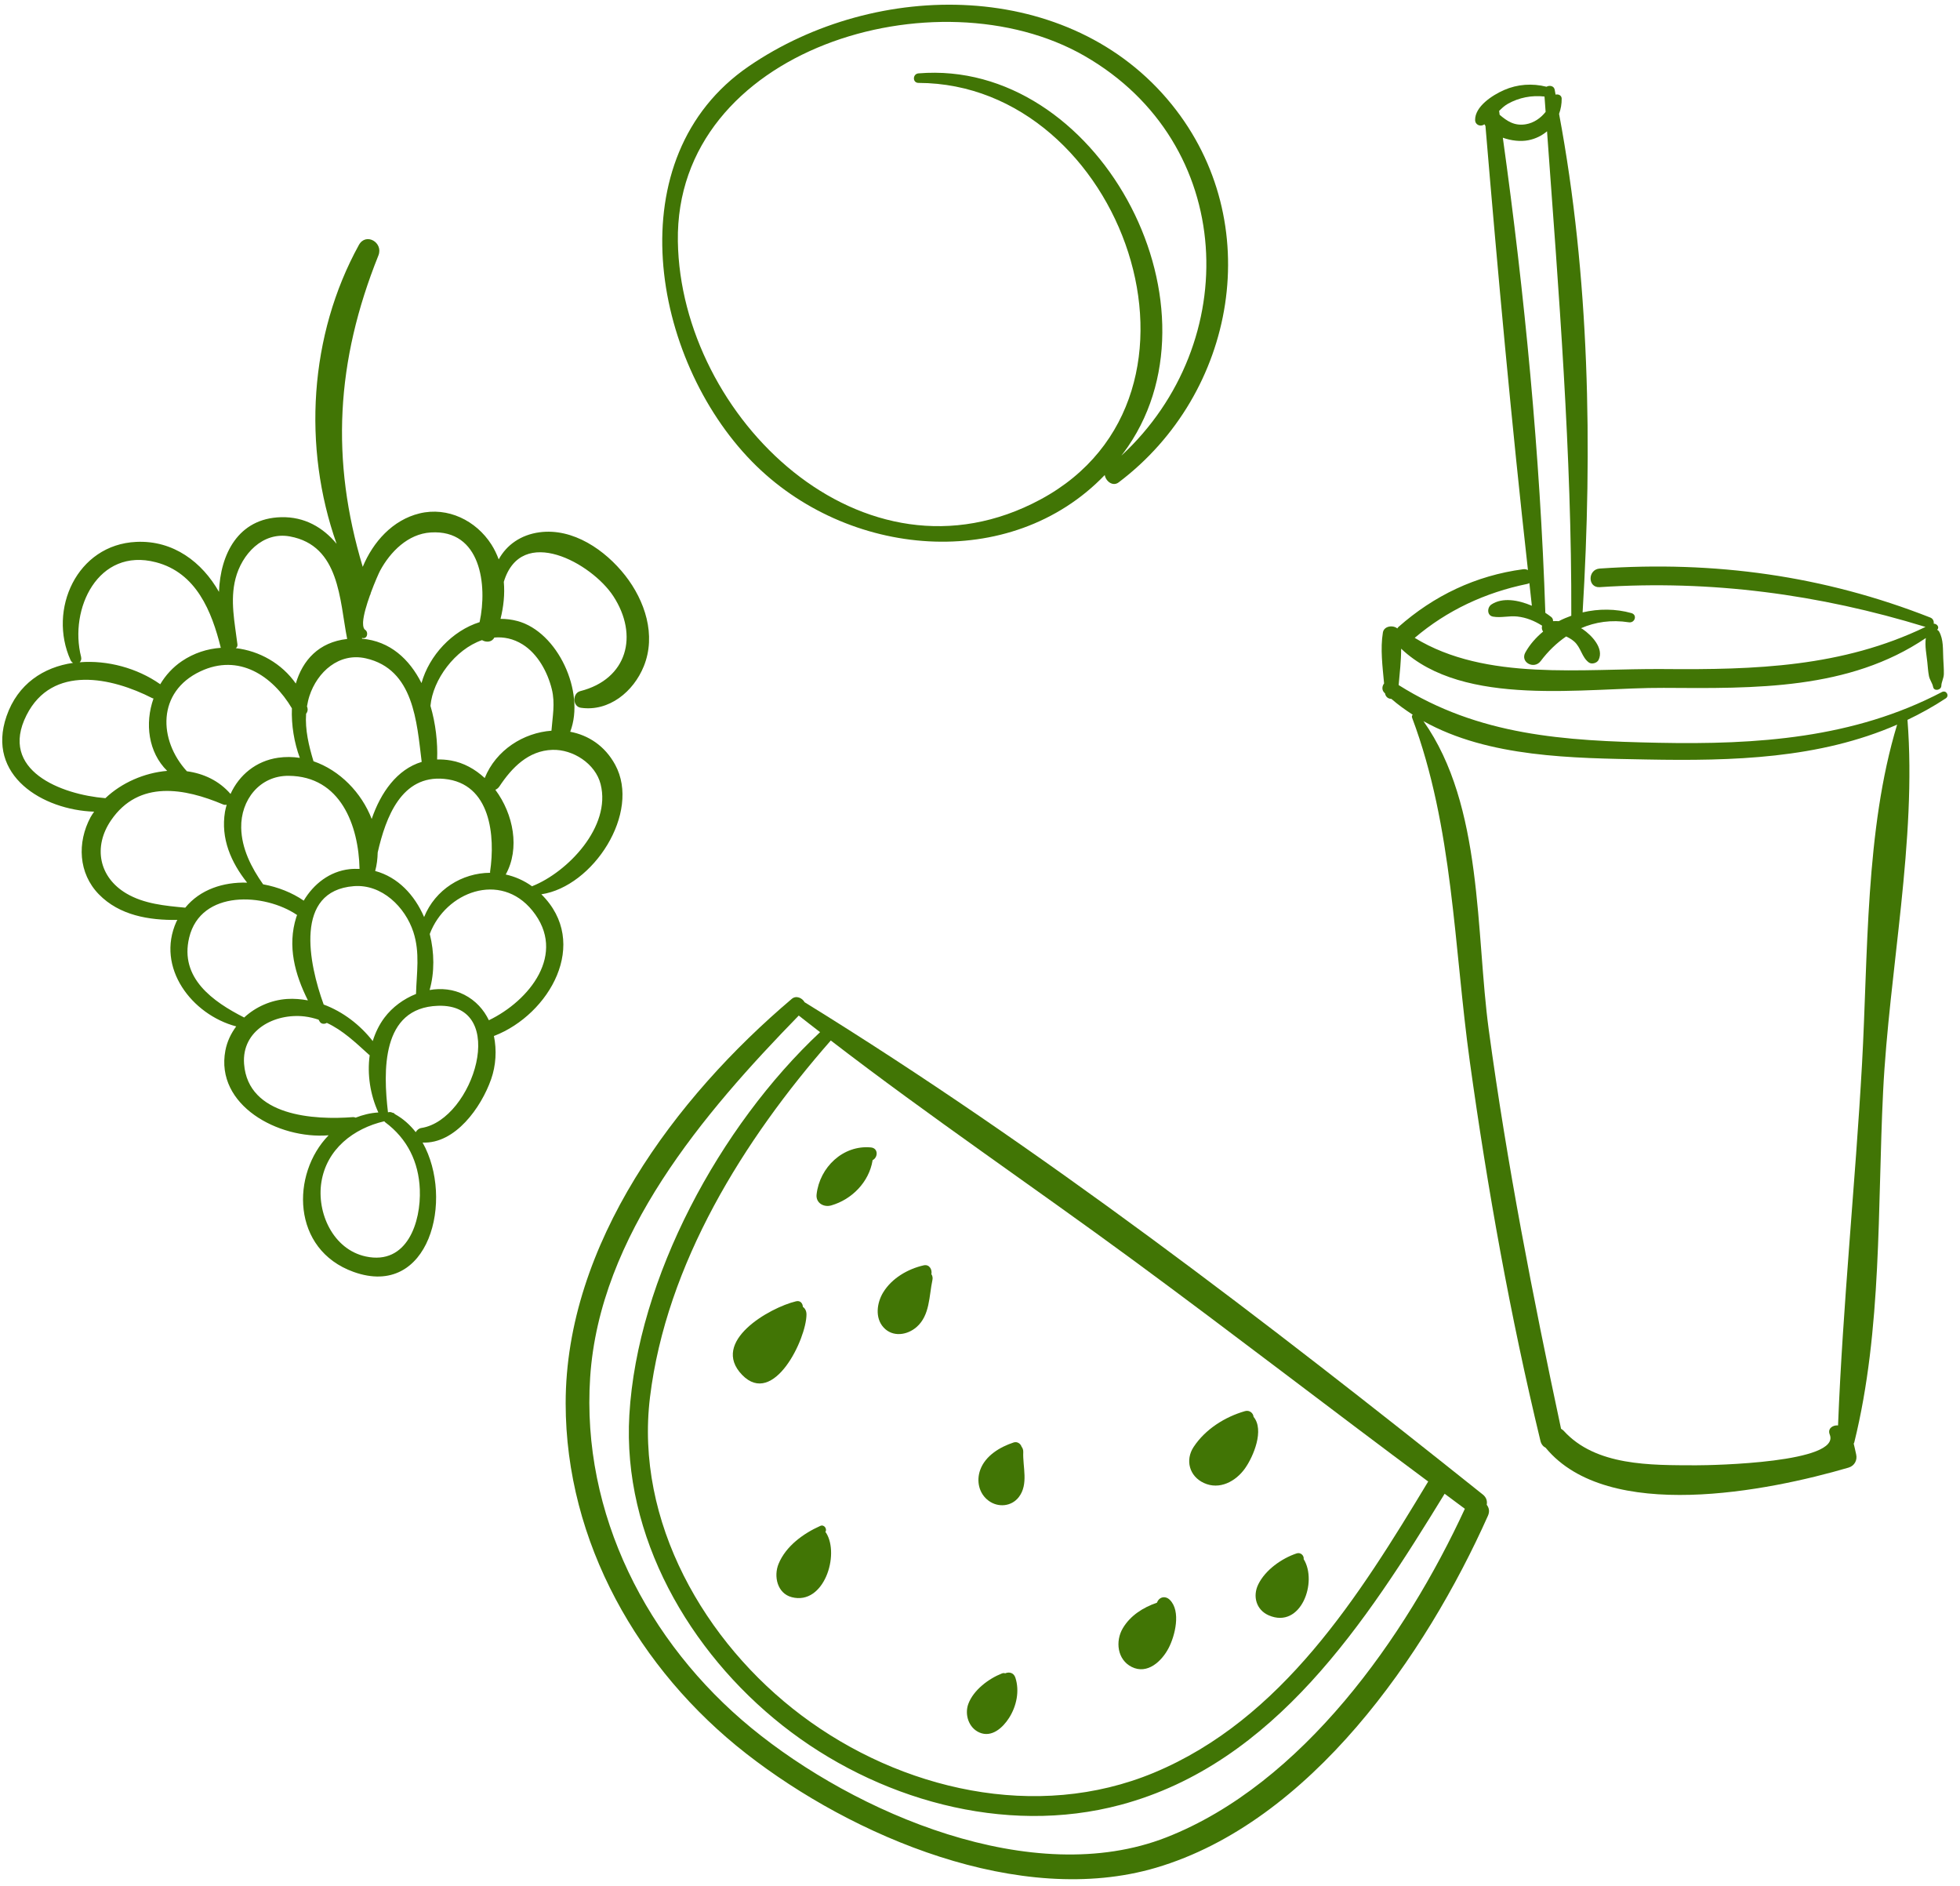 <?xml version="1.0" encoding="UTF-8" standalone="no"?>
<svg width="132px" height="127px" viewBox="0 0 132 127" version="1.1" xmlns="http://www.w3.org/2000/svg" xmlns:xlink="http://www.w3.org/1999/xlink">
    <!-- Generator: sketchtool 40.3 (33839) - http://www.bohemiancoding.com/sketch -->
    <title>39F5F6E3-8909-4CE5-9032-BC12F0B714EB</title>
    <desc>Created with sketchtool.</desc>
    <defs></defs>
    <g id="Page-1" stroke="none" stroke-width="1" fill="none" fill-rule="evenodd">
        <g id="Desktop-HD" transform="translate(-922, -1898)" fill="#417505">
            <g id="icon-9" transform="translate(921, 1898)">
                <g id="Group-8" transform="translate(69.21, 99.621) rotate(19) translate(-69.21, -99.621) translate(37.71, 73.621)">
                    <path d="M49.118,45.411 C41.752,51.673 28.772,50.695 20.298,47.546 C11.795,44.387 4.763,37.638 2.345,28.759 C-0.174,19.506 3.77,9.471 7.697,1.152 C8.269,1.354 8.845,1.545 9.419,1.741 C5.108,9.891 3.167,21.386 5.667,30.3 C7.874,38.167 14.674,44.058 22.215,46.7 C29.777,49.349 38.753,48.89 45.502,44.336 C54.41,38.326 57.115,27.307 59.308,17.433 C59.848,17.603 60.386,17.779 60.925,17.947 C59.972,27.371 56.619,39.032 49.118,45.411 L49.118,45.411 Z M34.43,9.415 C42.308,11.873 50.127,14.52 57.992,17.015 C56.116,25.785 53.899,35.361 46.911,41.566 C40.511,47.249 31.164,48.215 23.22,45.648 C15.434,43.133 8.345,36.944 6.591,28.712 C4.702,19.852 6.913,10.27 10.284,2.037 C18.254,4.716 26.408,6.913 34.43,9.415 L34.43,9.415 Z M62.548,17.88 C62.576,17.56 62.433,17.343 62.23,17.213 C62.195,16.974 62.056,16.751 61.757,16.646 C44.217,10.4 25.951,4.26 7.776,0.175 C7.532,-0.046 7.087,-0.093 6.887,0.243 C1.631,9.081 -2.139,20.809 1.355,30.95 C4.395,39.772 11.836,46.305 20.54,49.293 C29.109,52.236 41.347,53.108 49.131,47.566 C57.968,41.275 61.643,28.099 62.548,17.88 L62.548,17.88 Z" id="Fill-2575"></path>
                    <path d="M15.575,8.765 C15.574,8.756 15.568,8.75 15.566,8.742 C15.863,8.444 15.677,7.848 15.185,7.965 C13.349,8.408 12.354,10.358 12.753,12.145 C12.879,12.715 13.5,12.827 13.927,12.527 C15.115,11.693 15.817,10.215 15.575,8.765" id="Fill-2576"></path>
                    <path d="M22.006,15.057 C21.986,14.896 21.911,14.784 21.812,14.708 C21.773,14.393 21.46,14.108 21.128,14.314 C20.196,14.891 19.376,15.837 19.14,16.936 C18.969,17.733 19.166,18.728 19.933,19.147 C20.728,19.582 21.605,19.129 22.025,18.402 C22.627,17.361 22.139,16.154 22.006,15.057" id="Fill-2577"></path>
                    <path d="M14.739,20.005 C14.661,19.78 14.509,19.655 14.344,19.603 C14.255,19.388 14.04,19.241 13.786,19.403 C12.246,20.384 9.184,23.856 11.969,25.27 C14.688,26.65 15.274,21.557 14.739,20.005" id="Fill-2578"></path>
                    <path d="M45.456,16.727 C45.357,16.503 45.051,16.363 44.781,16.552 C43.63,17.36 42.656,18.568 42.299,19.954 C42.035,20.984 42.667,21.917 43.74,22.026 C44.894,22.144 45.739,21.229 46.041,20.191 C46.318,19.241 46.44,17.319 45.456,16.727" id="Fill-2579"></path>
                    <path d="M51.764,24.685 C51.724,24.453 51.418,24.3 51.19,24.476 C50.349,25.121 49.56,26.212 49.426,27.29 C49.317,28.169 49.854,28.961 50.778,29.031 C53.125,29.206 53.168,25.828 51.764,24.685" id="Fill-2580"></path>
                    <path d="M45.113,33.317 C45.256,32.386 45.104,30.685 44.137,30.215 C43.749,30.026 43.381,30.261 43.378,30.674 C42.605,31.278 41.963,32.073 41.763,33.051 C41.559,34.038 42.093,35.174 43.176,35.319 C44.347,35.475 44.962,34.303 45.113,33.317" id="Fill-2581"></path>
                    <path d="M31.563,24.023 C31.521,23.88 31.436,23.777 31.335,23.713 C31.211,23.544 30.943,23.463 30.74,23.617 C29.965,24.206 29.225,25.08 29.211,26.103 C29.201,26.895 29.652,27.638 30.427,27.878 C31.186,28.114 32.012,27.746 32.267,26.976 C32.611,25.939 31.843,24.973 31.563,24.023" id="Fill-2582"></path>
                    <path d="M20.777,33.482 C20.756,33.466 20.734,33.462 20.713,33.449 C20.778,33.211 20.466,32.973 20.257,33.168 C19.347,34.017 18.507,35.207 18.431,36.497 C18.377,37.406 18.997,38.411 20.003,38.332 C22.235,38.157 22.139,34.577 20.777,33.482" id="Fill-2583"></path>
                    <path d="M36.486,41.251 C36.703,40.344 36.575,39.305 36.004,38.552 C35.783,38.263 35.468,38.313 35.259,38.503 C35.193,38.5 35.123,38.522 35.057,38.579 C34.326,39.2 33.611,40.255 33.584,41.248 C33.564,42.009 34.125,42.769 34.915,42.833 C35.821,42.908 36.305,42.008 36.486,41.251" id="Fill-2584"></path>
                </g>
                <path d="M36.456,43.849 C37.46,44.527 38.072,45.767 38.318,46.927 C38.523,47.895 38.299,48.793 38.197,49.725 C36.319,49.795 34.423,50.886 33.594,52.752 C32.967,52.131 32.21,51.671 31.361,51.493 C31.038,51.424 30.729,51.394 30.434,51.391 C30.52,50.253 30.422,48.976 30.112,47.767 C30.329,46.009 31.907,44.027 33.736,43.467 C34.012,43.64 34.393,43.639 34.571,43.321 C35.204,43.289 35.846,43.438 36.456,43.849 L36.456,43.849 Z M41.381,53.441 C42.003,56.322 38.961,59.273 36.546,60.138 C36.539,60.14 36.537,60.148 36.53,60.151 C35.987,59.732 35.393,59.451 34.782,59.293 C35.809,57.583 35.448,55.252 34.282,53.568 C34.383,53.528 34.483,53.463 34.565,53.348 C35.441,52.123 36.588,51.009 38.215,51.015 C39.601,51.02 41.08,52.043 41.381,53.441 L41.381,53.441 Z M33.305,69.06 C32.985,68.333 32.462,67.704 31.71,67.286 C30.985,66.883 30.178,66.779 29.387,66.887 C29.766,65.715 29.799,64.376 29.529,63.116 C30.688,60.328 34.42,59.043 36.488,61.782 C38.748,64.776 36.065,67.847 33.305,69.06 L33.305,69.06 Z M28.507,76.151 C28.339,76.171 28.205,76.281 28.119,76.419 C27.749,75.91 27.295,75.474 26.752,75.152 C26.727,75.106 26.682,75.069 26.606,75.058 C26.602,75.057 26.598,75.057 26.593,75.057 C26.587,75.053 26.581,75.048 26.575,75.045 C26.483,74.997 26.387,74.997 26.297,75.019 C26.073,72.268 26.07,67.963 29.909,67.968 C34.769,67.973 32.027,75.736 28.507,76.151 L28.507,76.151 Z M24.463,84.666 C22.277,84.115 21.251,81.607 21.652,79.557 C22.084,77.344 23.943,76.02 26.029,75.612 C26.047,75.635 26.059,75.659 26.085,75.68 C27.533,76.833 28.251,78.431 28.259,80.285 C28.27,82.468 27.234,85.364 24.463,84.666 L24.463,84.666 Z M16.726,71.429 C16.631,69.144 18.903,68.066 20.912,68.372 C21.247,68.424 21.551,68.514 21.844,68.621 C21.869,68.665 21.892,68.712 21.916,68.756 C22.018,68.936 22.238,68.944 22.392,68.857 C23.443,69.389 24.273,70.239 25.163,71.106 C25.175,71.117 25.189,71.121 25.201,71.13 C24.977,72.426 25.147,73.81 25.649,75.006 C25.095,75.019 24.587,75.134 24.107,75.302 C24.056,75.276 24.001,75.257 23.937,75.259 C21.322,75.372 16.874,74.962 16.726,71.429 L16.726,71.429 Z M13.328,62.793 C14.226,59.575 18.518,59.967 20.644,61.529 C20.627,61.575 20.603,61.618 20.587,61.663 C19.899,63.6 20.358,65.519 21.172,67.298 C20.714,67.198 20.245,67.139 19.768,67.154 C18.688,67.189 17.644,67.609 16.841,68.301 C14.778,67.162 12.575,65.494 13.328,62.793 L13.328,62.793 Z M9.202,59.676 C7.394,58.52 7.062,56.456 8.347,54.714 C10.315,52.044 13.382,52.734 15.921,53.914 C15.996,53.949 16.08,53.955 16.163,53.946 C16.117,54.099 16.066,54.25 16.034,54.41 C15.671,56.209 16.325,57.834 17.357,59.233 C15.757,59.128 14.175,59.581 13.134,60.772 C11.779,60.597 10.366,60.421 9.202,59.676 L9.202,59.676 Z M2.903,47.444 C4.754,44.08 8.732,45.107 11.409,46.596 C11.437,46.611 11.462,46.612 11.488,46.623 C10.836,48.279 11.011,50.225 12.238,51.524 C10.698,51.599 9.138,52.219 8.016,53.216 C5.058,52.871 0.891,51.099 2.903,47.444 L2.903,47.444 Z M11.969,37.459 C14.663,38.262 15.612,40.888 16.137,43.37 C15.23,43.401 14.321,43.654 13.491,44.172 C12.869,44.56 12.358,45.083 11.972,45.682 C11.965,45.676 11.962,45.668 11.955,45.663 C10.464,44.539 8.475,43.922 6.603,44.01 C6.693,43.933 6.747,43.812 6.712,43.649 C6.004,40.405 8.105,36.307 11.969,37.459 L11.969,37.459 Z M20.78,47.608 C20.698,48.742 20.854,49.928 21.197,50.961 C20.721,50.871 20.23,50.847 19.729,50.902 C18.246,51.066 17.078,51.965 16.448,53.226 C15.708,52.307 14.68,51.786 13.564,51.596 C11.717,49.432 11.729,46.179 14.711,44.904 C17.339,43.778 19.557,45.371 20.78,47.608 L20.78,47.608 Z M17.29,38.748 C17.767,37.13 19.218,35.633 21.052,36.038 C24.392,36.774 24.239,40.443 24.663,43.071 C22.741,43.218 21.614,44.402 21.101,45.949 C20.206,44.573 18.729,43.665 17.142,43.427 C17.22,43.383 17.276,43.302 17.264,43.175 C17.135,41.695 16.859,40.207 17.29,38.748 L17.29,38.748 Z M26.003,58.749 C26.13,58.342 26.192,57.926 26.216,57.509 C26.845,55.145 28.004,52.343 30.865,52.714 C34.002,53.121 34.171,56.703 33.735,59.065 C33.73,59.092 33.735,59.116 33.733,59.141 C31.85,59.085 30.002,60.134 29.188,61.963 C28.599,60.456 27.518,59.213 26.003,58.749 L26.003,58.749 Z M24.527,59.72 C26.423,59.637 27.937,61.245 28.429,62.941 C28.839,64.361 28.549,65.709 28.462,67.12 C27.616,67.423 26.84,67.951 26.287,68.635 C25.909,69.102 25.634,69.63 25.439,70.189 C24.63,69.072 23.504,68.141 22.223,67.615 C21.31,64.81 20.487,59.897 24.527,59.72 L24.527,59.72 Z M24.956,58.573 C24.737,58.56 24.517,58.548 24.285,58.566 C22.934,58.67 21.829,59.48 21.124,60.577 C20.36,60.01 19.417,59.599 18.429,59.383 C17.676,58.232 17.066,56.929 17.087,55.529 C17.115,53.664 18.445,52.062 20.394,52.142 C23.904,52.285 24.995,55.654 24.956,58.573 L24.956,58.573 Z M21.799,47.517 C21.846,47.284 21.905,47.052 21.989,46.82 C22.575,45.217 24.083,43.951 25.87,44.418 C29.087,45.262 29.15,48.835 29.39,51.518 C27.707,51.961 26.554,53.497 25.891,55.24 C25.27,53.445 23.855,51.888 22.109,51.221 C21.828,50.161 21.611,49.084 21.723,48.008 C21.813,47.902 21.865,47.762 21.826,47.603 C21.819,47.574 21.807,47.546 21.799,47.517 L21.799,47.517 Z M30.535,36.101 C33.919,36.004 34.242,39.778 33.616,42.25 C31.75,42.768 30.149,44.37 29.562,46.214 C28.809,44.581 27.546,43.315 25.662,43.089 C25.665,43.071 25.666,43.052 25.67,43.033 C25.67,43.033 25.67,43.034 25.671,43.034 C26.002,43.161 26.144,42.679 25.896,42.499 C25.797,42.428 25.763,42.272 25.77,42.068 C25.771,42.034 25.773,41.999 25.774,41.964 C25.818,41.499 26.046,40.822 26.297,40.191 C26.329,40.143 26.353,40.092 26.359,40.033 C26.652,39.317 26.96,38.69 27.041,38.552 C27.77,37.308 29,36.145 30.535,36.101 L30.535,36.101 Z M43.524,39.452 C42.246,37.701 40.128,36.116 37.85,36.346 C36.6,36.472 35.617,37.112 35.05,38.073 C34.933,37.724 34.787,37.381 34.591,37.051 C33.618,35.405 31.742,34.398 29.831,34.792 C28.001,35.169 26.633,36.602 25.88,38.255 C23.968,31.001 24.551,24.376 27.666,17.341 C28.046,16.482 26.882,15.742 26.377,16.588 C22.823,22.538 22.1,30.056 24.176,36.644 C23.304,35.513 22.084,34.737 20.501,34.722 C17.6,34.696 16.324,37.08 16.146,39.602 C15.079,37.559 13.198,36.016 10.7,36.043 C6.685,36.087 4.579,40.398 5.996,43.846 C6.033,43.935 6.092,43.994 6.158,44.036 C4.175,44.253 2.386,45.308 1.554,47.469 C0.034,51.42 3.768,53.862 7.226,54.098 C7.139,54.218 7.046,54.336 6.971,54.464 C6.003,56.129 6.019,58.206 7.349,59.668 C8.687,61.139 10.659,61.539 12.575,61.577 C12.552,61.619 12.525,61.653 12.503,61.696 C11.003,64.744 13.333,67.99 16.285,68.881 C15.918,69.341 15.636,69.872 15.499,70.477 C14.673,74.138 18.861,76.585 22.248,76.425 C19.622,78.931 19.47,84.027 23.609,85.677 C28.651,87.686 30.567,81.019 28.556,77.135 C30.754,77.309 32.59,74.902 33.319,73.029 C33.672,72.125 33.773,71.092 33.606,70.125 C33.618,70.122 33.628,70.125 33.64,70.121 C37.388,68.813 40.333,64.098 37.132,60.708 C40.635,60.313 44.046,55.459 42.408,52.169 C41.753,50.855 40.663,50.112 39.457,49.839 C40.576,47.203 38.855,43.087 36.163,42.264 C35.786,42.149 35.407,42.091 35.032,42.078 C35.267,41.266 35.384,40.425 35.34,39.596 C36.656,35.744 41.307,38.549 42.675,40.813 C44.311,43.521 43.423,46.434 40.23,47.129 C39.688,47.248 39.664,48.149 40.23,48.25 C42.113,48.59 43.811,47.294 44.565,45.602 C45.484,43.538 44.797,41.2 43.524,39.452 L43.524,39.452 Z" id="Fill-2574" transform="translate(23.096, 51.13) rotate(-2) translate(-23.096, -51.13) "></path>
                <path d="M76.518,30.682 C76.674,30.477 76.828,30.271 76.976,30.055 C83.655,20.274 74.851,3.957 62.859,4.94 C62.453,4.973 62.44,5.58 62.859,5.582 C76.575,5.618 84.072,26.638 71.076,33.628 C59.125,40.057 46.832,28.069 46.652,16.25 C46.452,3.259 64.148,-1.924 74.041,3.766 C84.285,9.658 84.732,23.086 76.518,30.682 L76.518,30.682 Z M79.919,7.042 C73.071,-1.438 60.044,-1.438 51.426,4.465 C42.48,10.591 44.87,24.168 51.648,31.082 C58.031,37.593 69.062,38.579 75.403,31.983 C75.465,32.393 75.938,32.781 76.336,32.48 C84.278,26.487 86.313,14.959 79.919,7.042 L79.919,7.042 Z" id="Fill-2756"></path>
                <path d="M124.942,69.354 C123.715,78.38 121.979,87.292 120.076,96.2 C120.019,96.238 119.961,96.266 119.907,96.325 C117.743,98.719 114.033,98.649 110.992,98.658 C109.814,98.661 101.216,98.482 101.98,96.588 C102.144,96.182 101.775,95.942 101.421,95.972 C101.103,87.888 100.26,79.73 99.807,71.643 C99.397,64.312 99.599,55.878 97.442,48.789 C102.692,51.083 108.491,51.247 114.336,51.136 C119.274,51.043 124.952,51.011 129.343,48.555 C125.311,54.252 125.832,62.804 124.942,69.354 L124.942,69.354 Z M121.134,41.261 C120.989,41.355 120.857,41.449 120.738,41.541 C120.64,41.62 120.61,41.721 120.616,41.823 C120.486,41.814 120.359,41.815 120.23,41.823 C119.959,41.68 119.675,41.563 119.386,41.458 C119.353,30.504 120.231,19.729 121.02,8.84 C121.365,9.131 121.787,9.346 122.277,9.442 C122.796,9.544 123.427,9.477 123.997,9.272 C122.523,19.847 121.488,30.609 121.134,41.261 L121.134,41.261 Z M121.19,6.5 C122.046,6.401 122.908,6.568 123.656,6.988 C123.887,7.118 124.074,7.293 124.253,7.477 C124.251,7.487 124.245,7.491 124.242,7.502 C124.232,7.578 124.222,7.654 124.211,7.731 C123.716,8.147 123.225,8.495 122.451,8.367 C121.91,8.277 121.448,7.954 121.115,7.533 C121.14,7.188 121.165,6.844 121.19,6.5 L121.19,6.5 Z M132.074,42.585 C132.001,42.151 131.406,42.066 131.103,42.312 C131.077,42.279 131.064,42.245 131.029,42.215 C128.64,40.104 125.828,38.754 122.625,38.326 C122.503,38.31 122.399,38.338 122.306,38.381 C123.416,28.439 124.329,18.443 125.167,8.48 C125.194,8.444 125.213,8.403 125.239,8.366 C125.261,8.379 125.277,8.398 125.299,8.409 C125.553,8.537 125.859,8.379 125.864,8.092 C125.883,7.169 124.695,6.405 123.92,6.065 C123.008,5.664 122.016,5.6 121.056,5.84 C120.863,5.729 120.559,5.773 120.506,6.032 C120.483,6.144 120.467,6.259 120.444,6.372 C120.268,6.32 120.038,6.415 120.034,6.636 C120.029,6.996 120.093,7.344 120.209,7.668 C118.153,18.633 117.956,30.148 118.624,41.232 C117.54,40.978 116.394,40.981 115.337,41.28 C114.922,41.399 115.103,41.963 115.512,41.899 C116.689,41.715 117.767,41.877 118.731,42.297 C118.697,42.318 118.659,42.332 118.624,42.355 C118.005,42.778 117.165,43.662 117.551,44.436 C117.655,44.643 118.012,44.749 118.206,44.603 C118.685,44.247 118.727,43.607 119.189,43.195 C119.355,43.049 119.541,42.942 119.733,42.853 C120.373,43.292 120.95,43.848 121.446,44.508 C121.89,45.1 122.855,44.592 122.476,43.922 C122.168,43.376 121.757,42.915 121.284,42.525 C121.368,42.415 121.393,42.263 121.351,42.128 C121.859,41.805 122.411,41.578 123.02,41.51 C123.573,41.448 124.111,41.613 124.656,41.518 C125.077,41.445 125.063,40.896 124.765,40.699 C124.021,40.207 122.958,40.394 122.042,40.785 C122.101,40.277 122.152,39.767 122.209,39.258 C122.252,39.28 122.291,39.303 122.346,39.314 C125.18,39.894 127.754,41.093 129.932,42.947 C125.131,45.887 118.62,44.997 113.165,45.047 C106.991,45.102 101.144,44.915 95.531,42.211 C102.68,40.014 109.981,39.037 117.469,39.533 C118.295,39.588 118.291,38.336 117.469,38.28 C109.746,37.751 102.397,38.752 95.211,41.578 C95.018,41.654 94.953,41.834 94.979,41.992 C94.762,41.988 94.567,42.23 94.744,42.403 C94.698,42.436 94.648,42.464 94.615,42.522 C94.31,43.065 94.366,43.722 94.336,44.328 C94.319,44.679 94.289,45.033 94.296,45.384 C94.303,45.673 94.456,45.907 94.465,46.177 C94.475,46.472 94.96,46.567 95.019,46.25 C95.069,45.985 95.243,45.792 95.299,45.516 C95.358,45.213 95.377,44.899 95.408,44.593 C95.46,44.076 95.588,43.487 95.509,42.958 C100.677,46.46 107.025,46.355 113.165,46.314 C118.42,46.281 126.616,47.684 130.845,43.676 C130.845,44.49 130.942,45.325 131.013,46.126 C125.604,49.531 119.872,49.882 113.528,50.011 C106.888,50.147 100.376,49.712 94.424,46.594 C94.135,46.442 93.899,46.844 94.168,47.021 C95.009,47.575 95.869,48.05 96.745,48.468 C96.11,56.558 97.985,65.37 98.387,73.505 C98.773,81.299 98.445,89.495 100.329,97.12 C100.337,97.15 100.355,97.171 100.367,97.199 C100.325,97.354 100.283,97.563 100.2,97.931 C100.112,98.317 100.317,98.698 100.714,98.814 C106.128,100.399 116.91,102.555 121.103,97.49 C121.105,97.486 121.105,97.482 121.108,97.479 C121.273,97.4 121.408,97.249 121.464,97.013 C123.498,88.6 125.027,80.059 126.218,71.496 C127.293,63.764 127.337,55.711 130.106,48.328 C130.141,48.237 130.114,48.171 130.067,48.12 C130.564,47.798 131.048,47.453 131.503,47.056 C131.702,47.055 131.893,46.928 131.93,46.683 C131.943,46.671 131.958,46.66 131.971,46.647 C132.164,46.461 132.133,46.196 131.994,46.016 C132.098,44.88 132.256,43.677 132.074,42.585 L132.074,42.585 Z" id="Fill-2777" transform="translate(113.104, 53.178) scale(-1, 1) translate(-113.104, -53.178) "></path>
            </g>
        </g>
    </g>
</svg>